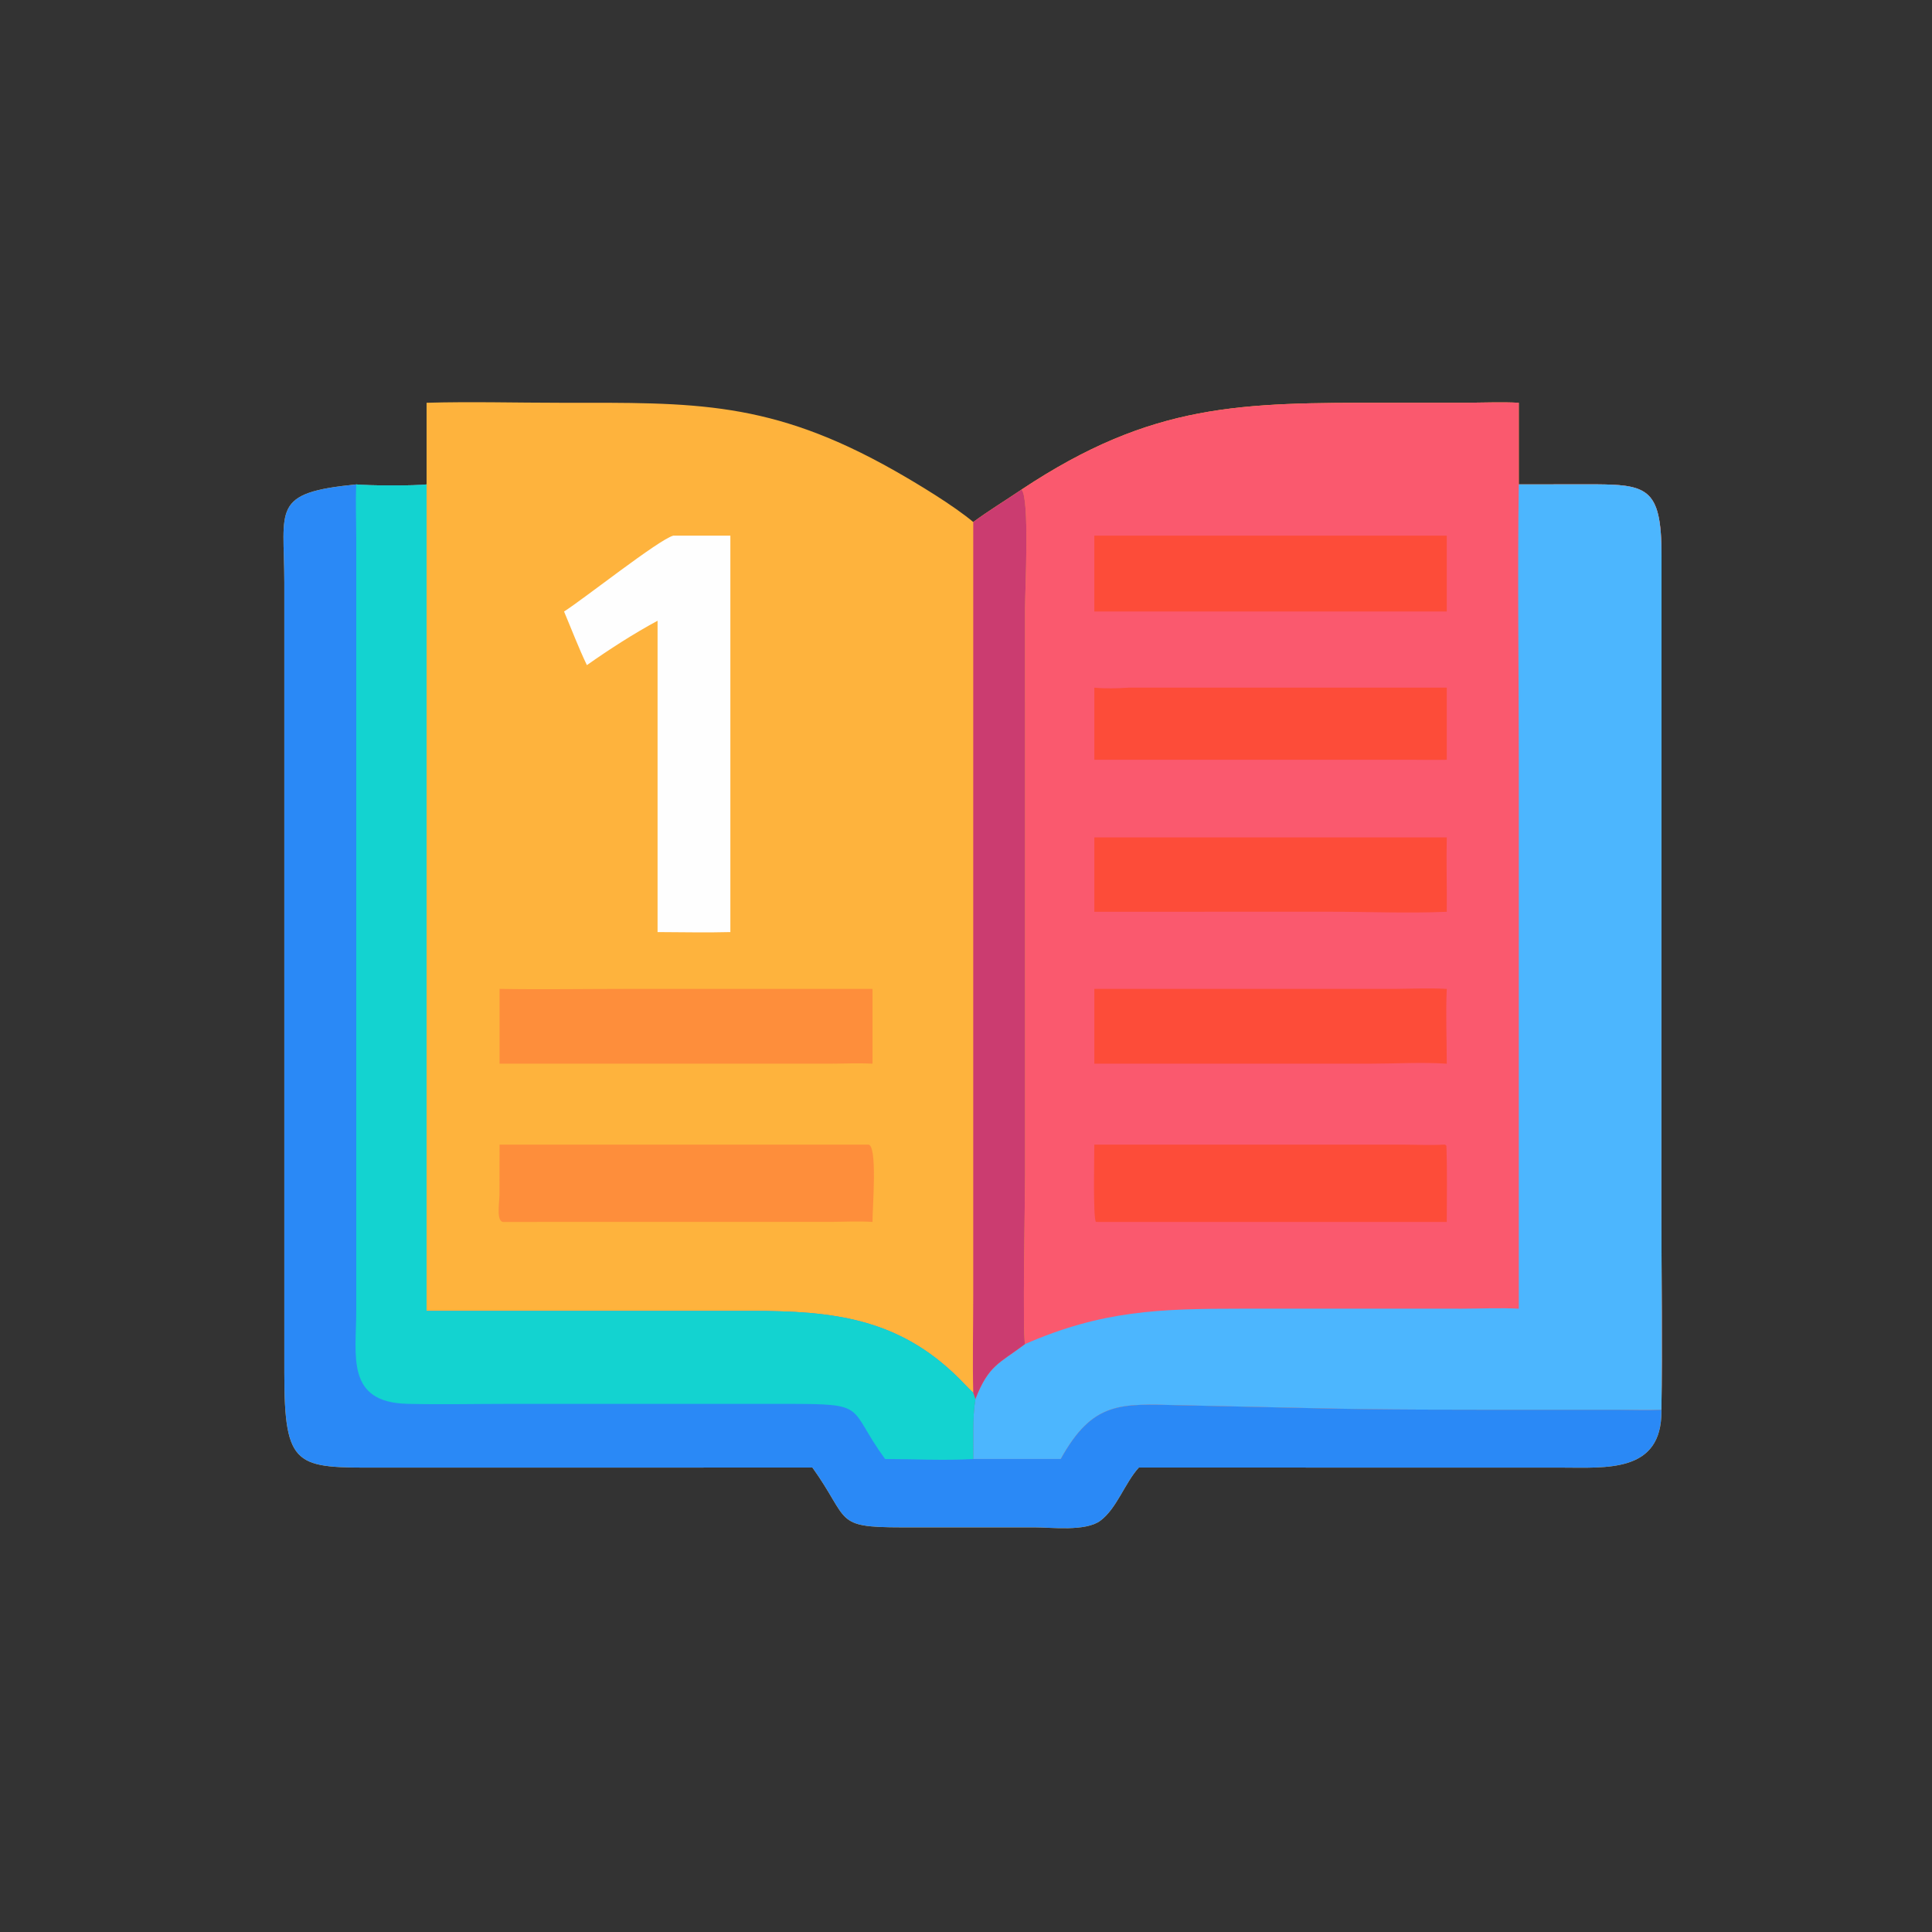 <?xml version="1.0" encoding="utf-8" ?><svg xmlns="http://www.w3.org/2000/svg" xmlns:xlink="http://www.w3.org/1999/xlink" width="30" height="30" viewBox="0 0 30 30"><rect x="0" y="0" width="30" height="30" fill="#333333" stroke="none"/><path fill="#FEB33D" transform="scale(0.059 0.059)" d="M112.269 106.002C124.047 105.662 135.926 106.006 147.716 106.003C182.754 105.991 202.728 105.319 235.546 123.934C241.55 127.34 250.952 133.031 256.146 137.387C260.228 134.383 264.645 131.686 268.854 128.846C303.418 105.891 326.687 105.994 364.999 106.001L386.264 105.993C390.75 105.969 395.241 105.764 399.724 106.002L399.724 127.491L417.23 127.466C433.371 127.457 437.319 127.663 437.289 146.482L437.261 319.548C437.262 336.692 437.516 353.878 437.26 371.017L437.263 371.405C437.339 387.693 422.8 386.256 410.854 386.251L299.729 386.24C296.029 390.291 293.947 396.971 289.616 400.217C285.713 403.143 276.712 401.97 272.146 401.974L237.2 401.978C219.307 401.972 223.783 400.199 213.817 386.24L99.942 386.257C77.987 386.276 74.811 386.561 74.83 361.213L74.828 153.195C74.798 133.777 71.231 129.693 93.761 127.491C96.446 127.837 109.83 127.867 112.269 127.491L112.269 106.002Z"/><path fill="#FA596E" transform="scale(0.059 0.059)" d="M268.854 128.846C303.418 105.891 326.687 105.994 364.999 106.001L386.264 105.993C390.75 105.969 395.241 105.764 399.724 106.002L399.724 127.491L417.23 127.466C433.371 127.457 437.319 127.663 437.289 146.482L437.261 319.548C437.262 336.692 437.516 353.878 437.26 371.017C433.43 371.194 429.574 371.028 425.74 371.023L403.933 371.017C384.056 371.016 364.241 371.081 344.375 370.586L310.265 369.828C294.99 369.468 287.64 368.672 279.166 383.989L256.146 383.989C256.223 378.728 255.863 373.402 256.721 368.185C260.194 359.308 262.952 358.854 269.546 353.915L269.783 353.735C269.091 351.419 269.787 314.656 269.787 309.214L269.782 159.89C269.782 155.123 271.03 131.12 268.854 128.846Z"/><path fill="#4CB6FE" transform="scale(0.059 0.059)" d="M399.724 127.491L417.23 127.466C433.371 127.457 437.319 127.663 437.289 146.482L437.261 319.548C437.262 336.692 437.516 353.878 437.26 371.017C433.43 371.194 429.574 371.028 425.74 371.023L403.933 371.017C384.056 371.016 364.241 371.081 344.375 370.586L310.265 369.828C294.99 369.468 287.64 368.672 279.166 383.989L256.146 383.989C256.223 378.728 255.863 373.402 256.721 368.185C260.194 359.308 262.952 358.854 269.546 353.915L269.783 353.735C290.016 344.909 305.074 344.423 326.891 344.424L384.79 344.427C389.74 344.424 394.789 344.162 399.724 344.431L399.726 199.846C399.726 175.745 399.365 151.586 399.724 127.491Z"/><path fill="#FD4C39" transform="scale(0.059 0.059)" d="M380.1 301.241C380.475 301.257 380.263 301.203 380.675 301.555C380.909 308.22 380.773 314.925 380.769 321.595L288.938 321.595L288.42 321.576C287.654 320.576 288.006 303.895 288.01 301.241L369.465 301.248C373.006 301.258 376.565 301.449 380.1 301.241Z"/><path fill="#FD4C39" transform="scale(0.059 0.059)" d="M288.01 140.981L380.769 140.981L380.769 160.94L288.01 160.94L288.01 140.981Z"/><path fill="#FD4C39" transform="scale(0.059 0.059)" d="M351.056 260.263L367.556 260.253C371.984 260.208 376.339 260.018 380.769 260.263C380.47 266.774 380.768 273.424 380.769 279.95C374.133 279.516 367.233 279.944 360.565 279.947L318.563 279.95L288.01 279.95L288.01 260.263L351.056 260.263Z"/><path fill="#FD4C39" transform="scale(0.059 0.059)" d="M288.01 220.392L380.769 220.392C380.622 226.909 380.842 233.447 380.769 239.97C370.588 240.4 360.23 239.964 350.027 239.962L288.01 239.97L288.01 220.392Z"/><path fill="#FD4C39" transform="scale(0.059 0.059)" d="M296.93 180.983L380.769 180.983L380.769 199.961C377.826 200.025 374.881 199.983 371.938 199.961L288.01 199.961L288.01 180.983C291.018 181.268 293.923 181.187 296.93 180.983Z"/><path fill="#2A89F6" transform="scale(0.059 0.059)" d="M213.817 386.24L99.942 386.257C77.987 386.276 74.811 386.561 74.83 361.213L74.828 153.195C74.798 133.777 71.231 129.693 93.761 127.491C96.446 127.837 109.83 127.867 112.269 127.491L112.269 345.019L198.046 345.011C219.129 345.027 236.462 346.894 252.401 362.783C253.652 364.03 254.846 365.362 256.146 366.556L256.721 368.185C255.863 373.402 256.223 378.728 256.146 383.989L279.166 383.989C287.64 368.672 294.99 369.468 310.265 369.828L344.375 370.586C364.241 371.081 384.056 371.016 403.933 371.017L425.74 371.023C429.574 371.028 433.43 371.194 437.26 371.017L437.263 371.405C437.339 387.693 422.8 386.256 410.854 386.251L299.729 386.24C296.029 390.291 293.947 396.971 289.616 400.217C285.713 403.143 276.712 401.97 272.146 401.974L237.2 401.978C219.307 401.972 223.783 400.199 213.817 386.24Z"/><path fill="#13D3D0" transform="scale(0.059 0.059)" d="M93.761 127.491C96.446 127.837 109.83 127.867 112.269 127.491L112.269 345.019L198.046 345.011C219.129 345.027 236.462 346.894 252.401 362.783C253.652 364.03 254.846 365.362 256.146 366.556L256.721 368.185C255.863 373.402 256.223 378.728 256.146 383.989C248.505 384.44 240.612 383.998 232.941 383.989C222.768 370.016 228.879 369.485 206.832 369.478L133.995 369.478C125.076 369.479 116.108 369.69 107.194 369.468C90.917 369.063 93.763 356.799 93.76 344.934L93.759 141.392C93.754 136.768 93.546 132.107 93.761 127.491Z"/><path fill="#CB3C70" transform="scale(0.059 0.059)" d="M268.854 128.846C271.03 131.12 269.782 155.123 269.782 159.89L269.787 309.214C269.787 314.656 269.091 351.419 269.783 353.735L269.546 353.915C262.952 358.854 260.194 359.308 256.721 368.185L256.146 366.556C255.933 358.084 256.143 349.549 256.143 341.069L256.146 137.387C260.228 134.383 264.645 131.686 268.854 128.846Z"/><path fill="#FEFEFE" transform="scale(0.059 0.059)" d="M177.187 140.981L192.222 140.981L192.222 245.309C185.853 245.485 179.437 245.323 173.063 245.309L173.063 224.625L173.063 163.373C166.747 166.773 160.314 170.931 154.46 175.052C152.261 170.47 150.429 165.627 148.451 160.94C153.566 157.707 173.395 141.991 177.187 140.981Z"/><path fill="#FE8E3B" transform="scale(0.059 0.059)" d="M228.394 301.241C231.099 300.774 229.563 318.525 229.63 321.595C226.011 321.351 222.347 321.564 218.721 321.577L132.687 321.595C130.465 321.899 131.455 316.38 131.454 314.511L131.478 301.241L228.394 301.241Z"/><path fill="#FE8E3B" transform="scale(0.059 0.059)" d="M131.478 260.263C142.772 260.447 154.09 260.263 165.388 260.26L229.63 260.263L229.63 279.95C225.839 279.747 221.991 279.941 218.193 279.952L131.478 279.95L131.478 260.263Z"/></svg>